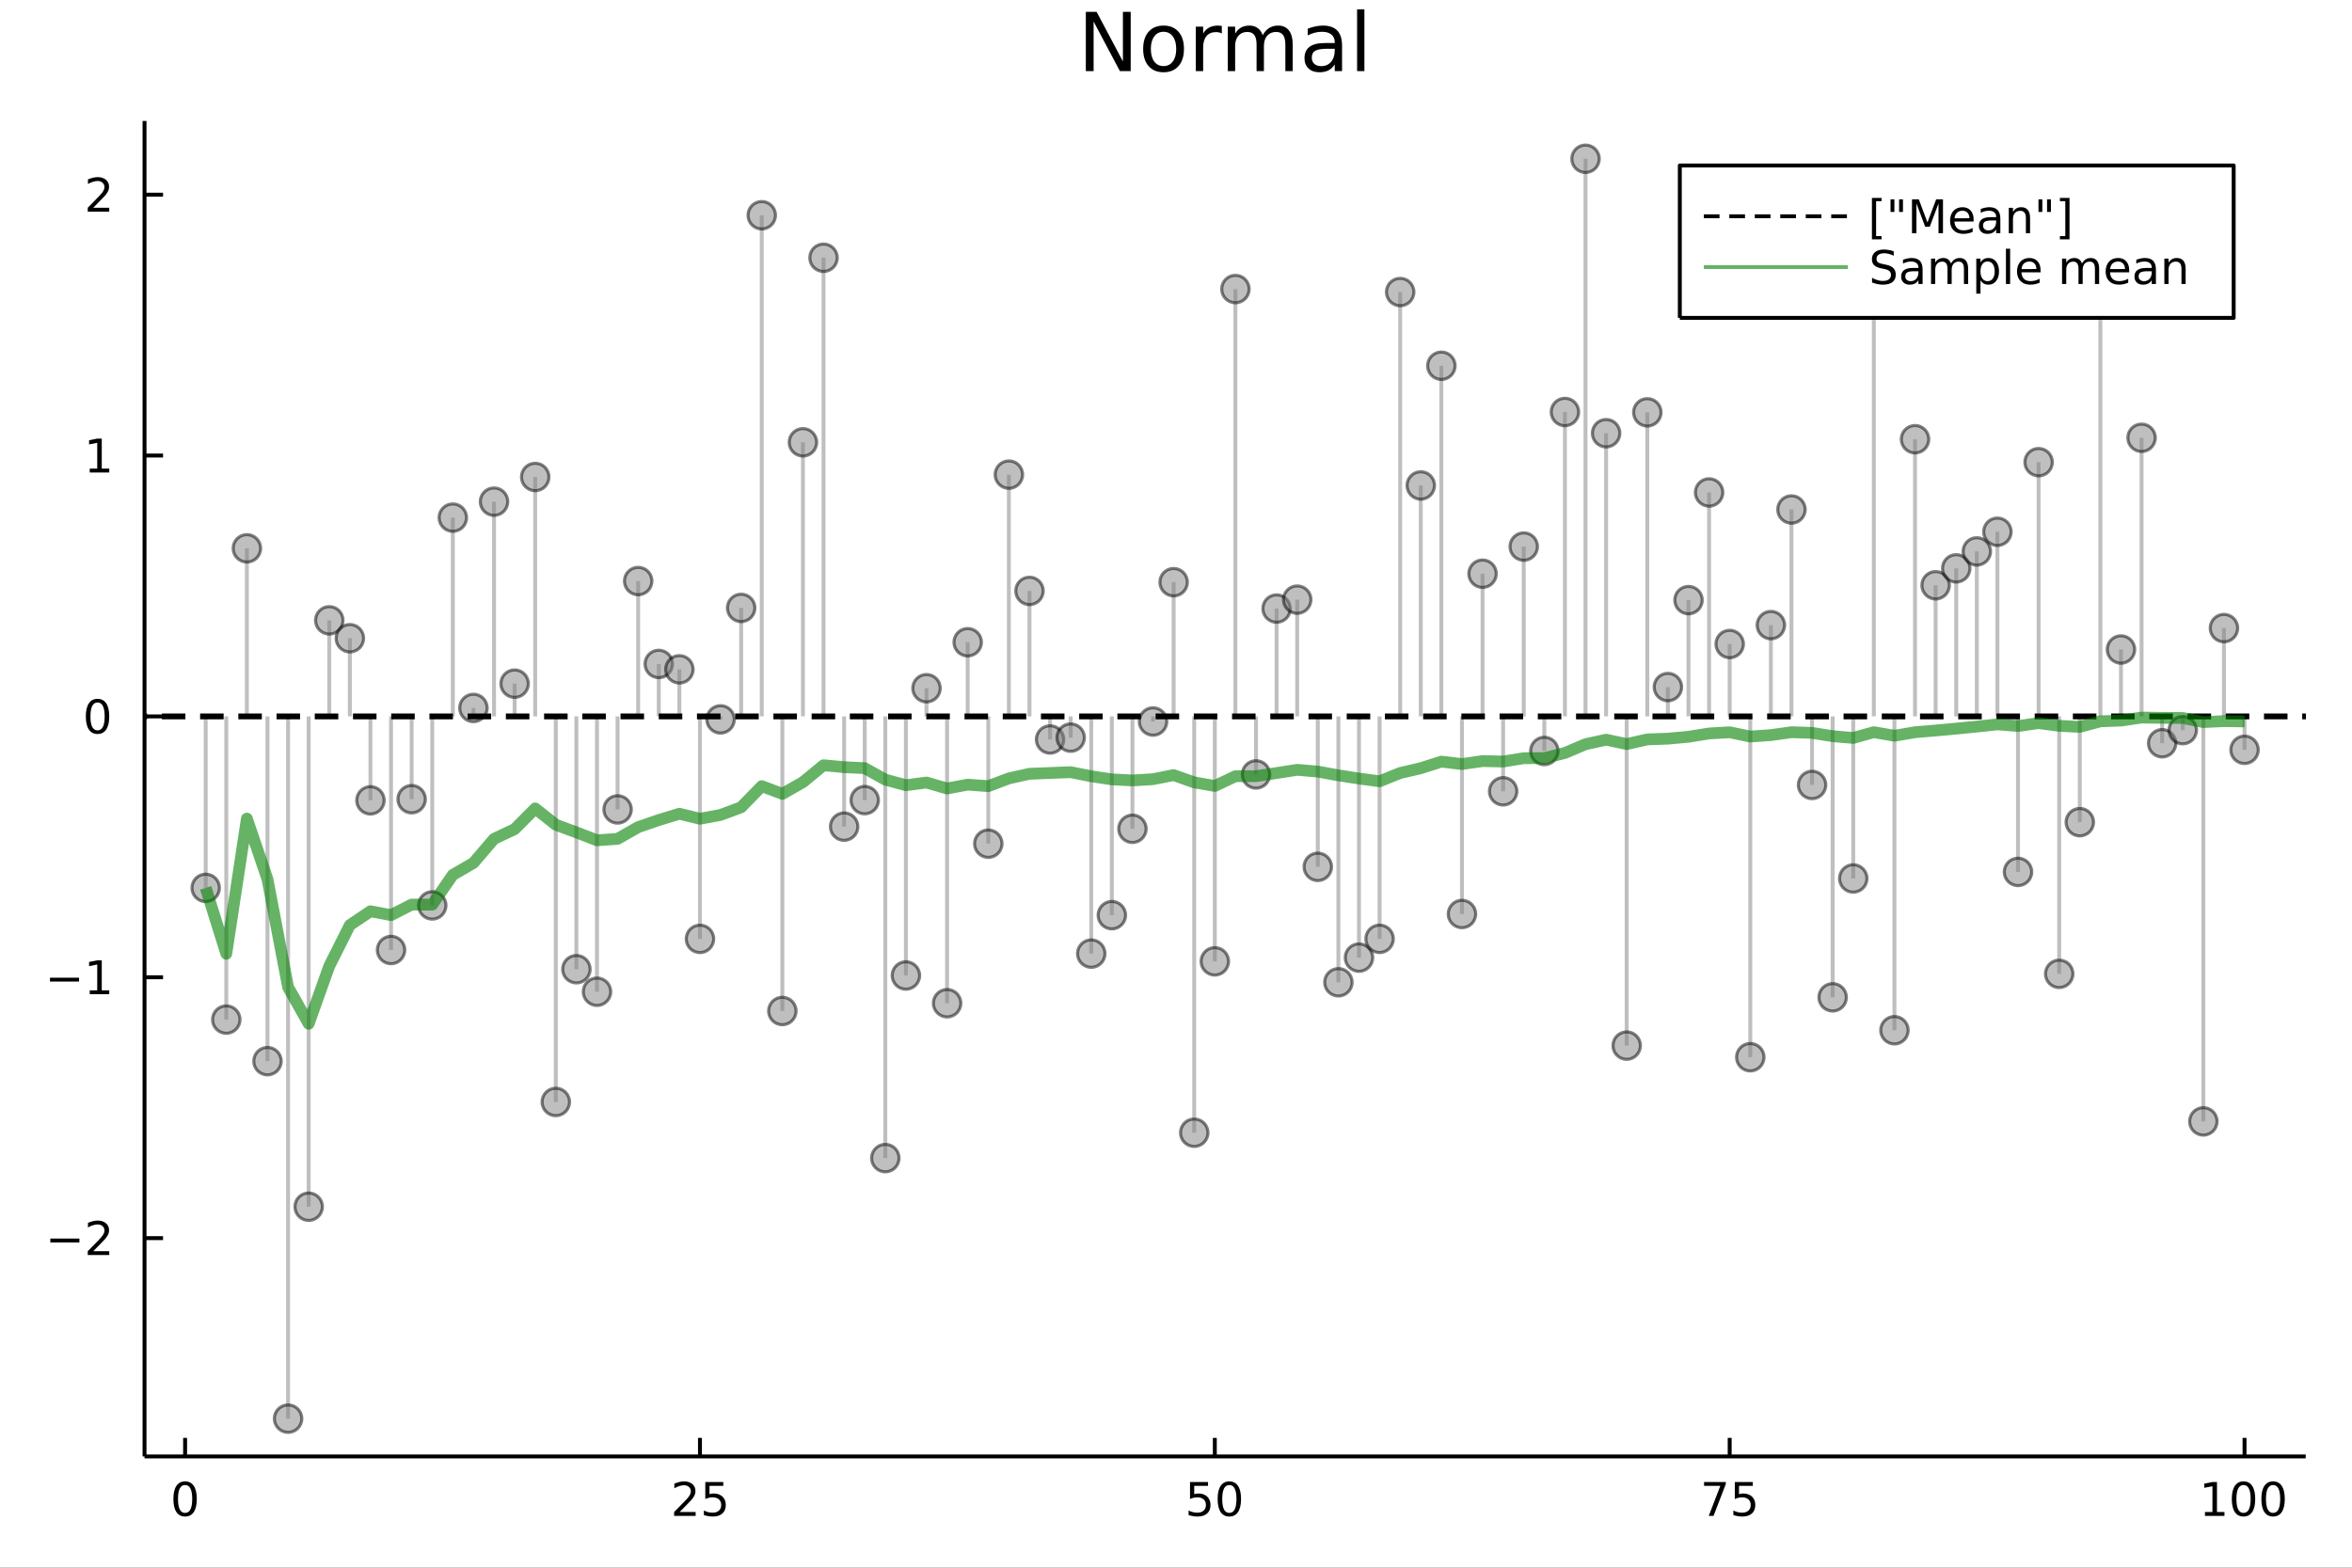 <?xml version="1.0" encoding="utf-8"?>
<svg xmlns="http://www.w3.org/2000/svg" xmlns:xlink="http://www.w3.org/1999/xlink" width="600" height="400" viewBox="0 0 2400 1600">
<rect x="0" y="0" width="2400" height="1600" fill="#333333" stroke="none"/>
<defs>
  <clipPath id="clip270">
    <rect x="0" y="0" width="2400" height="1600"/>
  </clipPath>
</defs>
<path clip-path="url(#clip270)" d="
M0 1600 L2400 1600 L2400 0 L0 0  Z
  " fill="#ffffff" fill-rule="evenodd" fill-opacity="1"/>
<defs>
  <clipPath id="clip271">
    <rect x="480" y="0" width="1681" height="1600"/>
  </clipPath>
</defs>
<path clip-path="url(#clip270)" d="
M147.478 1486.45 L2352.76 1486.45 L2352.76 123.472 L147.478 123.472  Z
  " fill="#ffffff" fill-rule="evenodd" fill-opacity="1"/>
<defs>
  <clipPath id="clip272">
    <rect x="147" y="123" width="2206" height="1364"/>
  </clipPath>
</defs>
<polyline clip-path="url(#clip270)" style="stroke:#000000; stroke-linecap:butt; stroke-linejoin:round; stroke-width:4; stroke-opacity:1; fill:none" points="
  147.478,1486.45 2352.76,1486.45 
  "/>
<polyline clip-path="url(#clip270)" style="stroke:#000000; stroke-linecap:butt; stroke-linejoin:round; stroke-width:4; stroke-opacity:1; fill:none" points="
  188.877,1486.45 188.877,1467.55 
  "/>
<polyline clip-path="url(#clip270)" style="stroke:#000000; stroke-linecap:butt; stroke-linejoin:round; stroke-width:4; stroke-opacity:1; fill:none" points="
  714.243,1486.45 714.243,1467.55 
  "/>
<polyline clip-path="url(#clip270)" style="stroke:#000000; stroke-linecap:butt; stroke-linejoin:round; stroke-width:4; stroke-opacity:1; fill:none" points="
  1239.61,1486.45 1239.61,1467.55 
  "/>
<polyline clip-path="url(#clip270)" style="stroke:#000000; stroke-linecap:butt; stroke-linejoin:round; stroke-width:4; stroke-opacity:1; fill:none" points="
  1764.98,1486.45 1764.98,1467.55 
  "/>
<polyline clip-path="url(#clip270)" style="stroke:#000000; stroke-linecap:butt; stroke-linejoin:round; stroke-width:4; stroke-opacity:1; fill:none" points="
  2290.34,1486.45 2290.34,1467.55 
  "/>
<path clip-path="url(#clip270)" d="M188.877 1515.64 Q185.266 1515.64 183.437 1519.2 Q181.631 1522.75 181.631 1529.87 Q181.631 1536.98 183.437 1540.55 Q185.266 1544.09 188.877 1544.09 Q192.511 1544.09 194.317 1540.55 Q196.145 1536.98 196.145 1529.87 Q196.145 1522.75 194.317 1519.2 Q192.511 1515.64 188.877 1515.64 M188.877 1511.93 Q194.687 1511.93 197.742 1516.54 Q200.821 1521.12 200.821 1529.87 Q200.821 1538.6 197.742 1543.21 Q194.687 1547.79 188.877 1547.79 Q183.067 1547.79 179.988 1543.21 Q176.932 1538.6 176.932 1529.87 Q176.932 1521.12 179.988 1516.54 Q183.067 1511.93 188.877 1511.93 Z" fill="#000000" fill-rule="evenodd" fill-opacity="1" /><path clip-path="url(#clip270)" d="M693.514 1543.18 L709.833 1543.18 L709.833 1547.12 L687.889 1547.12 L687.889 1543.18 Q690.551 1540.43 695.134 1535.8 Q699.741 1531.15 700.921 1529.81 Q703.167 1527.28 704.046 1525.55 Q704.949 1523.79 704.949 1522.1 Q704.949 1519.34 703.005 1517.61 Q701.084 1515.87 697.982 1515.87 Q695.783 1515.87 693.329 1516.63 Q690.898 1517.4 688.121 1518.95 L688.121 1514.23 Q690.945 1513.09 693.398 1512.51 Q695.852 1511.93 697.889 1511.93 Q703.259 1511.93 706.454 1514.62 Q709.648 1517.31 709.648 1521.8 Q709.648 1523.93 708.838 1525.85 Q708.051 1527.74 705.945 1530.34 Q705.366 1531.01 702.264 1534.23 Q699.162 1537.42 693.514 1543.18 Z" fill="#000000" fill-rule="evenodd" fill-opacity="1" /><path clip-path="url(#clip270)" d="M719.695 1512.56 L738.051 1512.56 L738.051 1516.5 L723.977 1516.5 L723.977 1524.97 Q724.995 1524.62 726.014 1524.46 Q727.032 1524.27 728.051 1524.27 Q733.838 1524.27 737.218 1527.44 Q740.597 1530.62 740.597 1536.03 Q740.597 1541.61 737.125 1544.71 Q733.653 1547.79 727.333 1547.79 Q725.157 1547.79 722.889 1547.42 Q720.644 1547.05 718.236 1546.31 L718.236 1541.61 Q720.32 1542.74 722.542 1543.3 Q724.764 1543.86 727.241 1543.86 Q731.245 1543.86 733.583 1541.75 Q735.921 1539.64 735.921 1536.03 Q735.921 1532.42 733.583 1530.31 Q731.245 1528.21 727.241 1528.21 Q725.366 1528.21 723.491 1528.62 Q721.639 1529.04 719.695 1529.92 L719.695 1512.56 Z" fill="#000000" fill-rule="evenodd" fill-opacity="1" /><path clip-path="url(#clip270)" d="M1214.31 1512.56 L1232.67 1512.56 L1232.67 1516.5 L1218.59 1516.5 L1218.59 1524.97 Q1219.61 1524.62 1220.63 1524.46 Q1221.65 1524.27 1222.67 1524.27 Q1228.45 1524.27 1231.83 1527.44 Q1235.21 1530.62 1235.21 1536.03 Q1235.21 1541.61 1231.74 1544.71 Q1228.27 1547.79 1221.95 1547.79 Q1219.77 1547.79 1217.5 1547.42 Q1215.26 1547.05 1212.85 1546.31 L1212.85 1541.61 Q1214.93 1542.74 1217.16 1543.3 Q1219.38 1543.86 1221.86 1543.86 Q1225.86 1543.86 1228.2 1541.75 Q1230.54 1539.64 1230.54 1536.03 Q1230.54 1532.42 1228.2 1530.31 Q1225.86 1528.21 1221.86 1528.21 Q1219.98 1528.21 1218.11 1528.62 Q1216.25 1529.04 1214.31 1529.92 L1214.31 1512.56 Z" fill="#000000" fill-rule="evenodd" fill-opacity="1" /><path clip-path="url(#clip270)" d="M1254.42 1515.64 Q1250.81 1515.64 1248.98 1519.2 Q1247.18 1522.75 1247.18 1529.87 Q1247.18 1536.98 1248.98 1540.55 Q1250.81 1544.09 1254.42 1544.09 Q1258.06 1544.09 1259.86 1540.55 Q1261.69 1536.98 1261.69 1529.87 Q1261.69 1522.75 1259.86 1519.2 Q1258.06 1515.64 1254.42 1515.64 M1254.42 1511.93 Q1260.23 1511.93 1263.29 1516.54 Q1266.37 1521.12 1266.37 1529.87 Q1266.37 1538.6 1263.29 1543.21 Q1260.23 1547.79 1254.42 1547.79 Q1248.61 1547.79 1245.54 1543.21 Q1242.48 1538.6 1242.48 1529.87 Q1242.48 1521.12 1245.54 1516.54 Q1248.61 1511.93 1254.42 1511.93 Z" fill="#000000" fill-rule="evenodd" fill-opacity="1" /><path clip-path="url(#clip270)" d="M1738.83 1512.56 L1761.05 1512.56 L1761.05 1514.55 L1748.51 1547.12 L1743.62 1547.12 L1755.43 1516.5 L1738.83 1516.5 L1738.83 1512.56 Z" fill="#000000" fill-rule="evenodd" fill-opacity="1" /><path clip-path="url(#clip270)" d="M1770.22 1512.56 L1788.58 1512.56 L1788.58 1516.5 L1774.5 1516.5 L1774.5 1524.97 Q1775.52 1524.62 1776.54 1524.46 Q1777.56 1524.27 1778.58 1524.27 Q1784.36 1524.27 1787.74 1527.44 Q1791.12 1530.62 1791.12 1536.03 Q1791.12 1541.61 1787.65 1544.71 Q1784.18 1547.79 1777.86 1547.79 Q1775.68 1547.79 1773.41 1547.42 Q1771.17 1547.05 1768.76 1546.31 L1768.76 1541.61 Q1770.84 1542.74 1773.07 1543.3 Q1775.29 1543.86 1777.77 1543.86 Q1781.77 1543.86 1784.11 1541.75 Q1786.45 1539.64 1786.45 1536.03 Q1786.45 1532.42 1784.11 1530.31 Q1781.77 1528.21 1777.77 1528.21 Q1775.89 1528.21 1774.02 1528.62 Q1772.16 1529.04 1770.22 1529.92 L1770.22 1512.56 Z" fill="#000000" fill-rule="evenodd" fill-opacity="1" /><path clip-path="url(#clip270)" d="M2249.95 1543.18 L2257.59 1543.18 L2257.59 1516.82 L2249.28 1518.49 L2249.28 1514.23 L2257.54 1512.56 L2262.22 1512.56 L2262.22 1543.18 L2269.86 1543.18 L2269.86 1547.12 L2249.95 1547.12 L2249.95 1543.18 Z" fill="#000000" fill-rule="evenodd" fill-opacity="1" /><path clip-path="url(#clip270)" d="M2289.3 1515.64 Q2285.69 1515.64 2283.86 1519.2 Q2282.06 1522.75 2282.06 1529.87 Q2282.06 1536.98 2283.86 1540.55 Q2285.69 1544.09 2289.3 1544.09 Q2292.93 1544.09 2294.74 1540.55 Q2296.57 1536.98 2296.57 1529.87 Q2296.57 1522.75 2294.74 1519.2 Q2292.93 1515.64 2289.3 1515.64 M2289.3 1511.93 Q2295.11 1511.93 2298.17 1516.54 Q2301.25 1521.12 2301.25 1529.87 Q2301.25 1538.6 2298.17 1543.21 Q2295.11 1547.79 2289.3 1547.79 Q2283.49 1547.79 2280.41 1543.21 Q2277.36 1538.6 2277.36 1529.87 Q2277.36 1521.12 2280.41 1516.54 Q2283.49 1511.93 2289.3 1511.93 Z" fill="#000000" fill-rule="evenodd" fill-opacity="1" /><path clip-path="url(#clip270)" d="M2319.46 1515.64 Q2315.85 1515.64 2314.02 1519.2 Q2312.22 1522.75 2312.22 1529.87 Q2312.22 1536.98 2314.02 1540.55 Q2315.85 1544.09 2319.46 1544.09 Q2323.1 1544.09 2324.9 1540.55 Q2326.73 1536.98 2326.73 1529.87 Q2326.73 1522.75 2324.9 1519.2 Q2323.1 1515.64 2319.46 1515.64 M2319.46 1511.93 Q2325.27 1511.93 2328.33 1516.54 Q2331.41 1521.12 2331.41 1529.87 Q2331.41 1538.6 2328.33 1543.21 Q2325.27 1547.79 2319.46 1547.79 Q2313.65 1547.79 2310.57 1543.21 Q2307.52 1538.6 2307.52 1529.87 Q2307.52 1521.12 2310.57 1516.54 Q2313.65 1511.93 2319.46 1511.93 Z" fill="#000000" fill-rule="evenodd" fill-opacity="1" /><polyline clip-path="url(#clip270)" style="stroke:#000000; stroke-linecap:butt; stroke-linejoin:round; stroke-width:4; stroke-opacity:1; fill:none" points="
  147.478,1486.45 147.478,123.472 
  "/>
<polyline clip-path="url(#clip270)" style="stroke:#000000; stroke-linecap:butt; stroke-linejoin:round; stroke-width:4; stroke-opacity:1; fill:none" points="
  147.478,1263.64 166.376,1263.64 
  "/>
<polyline clip-path="url(#clip270)" style="stroke:#000000; stroke-linecap:butt; stroke-linejoin:round; stroke-width:4; stroke-opacity:1; fill:none" points="
  147.478,997.404 166.376,997.404 
  "/>
<polyline clip-path="url(#clip270)" style="stroke:#000000; stroke-linecap:butt; stroke-linejoin:round; stroke-width:4; stroke-opacity:1; fill:none" points="
  147.478,731.166 166.376,731.166 
  "/>
<polyline clip-path="url(#clip270)" style="stroke:#000000; stroke-linecap:butt; stroke-linejoin:round; stroke-width:4; stroke-opacity:1; fill:none" points="
  147.478,464.928 166.376,464.928 
  "/>
<polyline clip-path="url(#clip270)" style="stroke:#000000; stroke-linecap:butt; stroke-linejoin:round; stroke-width:4; stroke-opacity:1; fill:none" points="
  147.478,198.69 166.376,198.69 
  "/>
<path clip-path="url(#clip270)" d="M51.362 1264.09 L81.038 1264.09 L81.038 1268.03 L51.362 1268.03 L51.362 1264.09 Z" fill="#000000" fill-rule="evenodd" fill-opacity="1" /><path clip-path="url(#clip270)" d="M95.159 1276.99 L111.478 1276.99 L111.478 1280.92 L89.534 1280.92 L89.534 1276.99 Q92.196 1274.23 96.779 1269.6 Q101.385 1264.95 102.566 1263.61 Q104.811 1261.08 105.691 1259.35 Q106.594 1257.59 106.594 1255.9 Q106.594 1253.14 104.649 1251.41 Q102.728 1249.67 99.626 1249.67 Q97.427 1249.67 94.973 1250.44 Q92.543 1251.2 89.765 1252.75 L89.765 1248.03 Q92.589 1246.89 95.043 1246.32 Q97.496 1245.74 99.534 1245.74 Q104.904 1245.74 108.098 1248.42 Q111.293 1251.11 111.293 1255.6 Q111.293 1257.73 110.483 1259.65 Q109.696 1261.55 107.589 1264.14 Q107.01 1264.81 103.909 1268.03 Q100.807 1271.22 95.159 1276.99 Z" fill="#000000" fill-rule="evenodd" fill-opacity="1" /><path clip-path="url(#clip270)" d="M50.992 997.855 L80.668 997.855 L80.668 1001.79 L50.992 1001.79 L50.992 997.855 Z" fill="#000000" fill-rule="evenodd" fill-opacity="1" /><path clip-path="url(#clip270)" d="M91.571 1010.75 L99.21 1010.75 L99.21 984.383 L90.899 986.05 L90.899 981.79 L99.163 980.124 L103.839 980.124 L103.839 1010.75 L111.478 1010.75 L111.478 1014.68 L91.571 1014.68 L91.571 1010.75 Z" fill="#000000" fill-rule="evenodd" fill-opacity="1" /><path clip-path="url(#clip270)" d="M99.534 716.964 Q95.922 716.964 94.094 720.529 Q92.288 724.071 92.288 731.2 Q92.288 738.307 94.094 741.872 Q95.922 745.413 99.534 745.413 Q103.168 745.413 104.973 741.872 Q106.802 738.307 106.802 731.2 Q106.802 724.071 104.973 720.529 Q103.168 716.964 99.534 716.964 M99.534 713.261 Q105.344 713.261 108.399 717.867 Q111.478 722.45 111.478 731.2 Q111.478 739.927 108.399 744.534 Q105.344 749.117 99.534 749.117 Q93.723 749.117 90.645 744.534 Q87.589 739.927 87.589 731.2 Q87.589 722.45 90.645 717.867 Q93.723 713.261 99.534 713.261 Z" fill="#000000" fill-rule="evenodd" fill-opacity="1" /><path clip-path="url(#clip270)" d="M91.571 478.273 L99.21 478.273 L99.21 451.907 L90.899 453.574 L90.899 449.314 L99.163 447.648 L103.839 447.648 L103.839 478.273 L111.478 478.273 L111.478 482.208 L91.571 482.208 L91.571 478.273 Z" fill="#000000" fill-rule="evenodd" fill-opacity="1" /><path clip-path="url(#clip270)" d="M95.159 212.035 L111.478 212.035 L111.478 215.97 L89.534 215.97 L89.534 212.035 Q92.196 209.28 96.779 204.65 Q101.385 199.998 102.566 198.655 Q104.811 196.132 105.691 194.396 Q106.594 192.637 106.594 190.947 Q106.594 188.192 104.649 186.456 Q102.728 184.72 99.626 184.72 Q97.427 184.72 94.973 185.484 Q92.543 186.248 89.765 187.799 L89.765 183.076 Q92.589 181.942 95.043 181.363 Q97.496 180.785 99.534 180.785 Q104.904 180.785 108.098 183.47 Q111.293 186.155 111.293 190.646 Q111.293 192.775 110.483 194.697 Q109.696 196.595 107.589 199.187 Q107.01 199.859 103.909 203.076 Q100.807 206.271 95.159 212.035 Z" fill="#000000" fill-rule="evenodd" fill-opacity="1" /><path clip-path="url(#clip270)" d="M1107.99 12.096 L1119.01 12.096 L1145.83 62.692 L1145.83 12.096 L1153.77 12.096 L1153.77 72.576 L1142.75 72.576 L1115.93 21.98 L1115.93 72.576 L1107.99 72.576 L1107.99 12.096 Z" fill="#000000" fill-rule="evenodd" fill-opacity="1" /><path clip-path="url(#clip270)" d="M1187.31 32.431 Q1181.31 32.431 1177.83 37.131 Q1174.34 41.789 1174.34 49.931 Q1174.34 58.074 1177.79 62.773 Q1181.27 67.431 1187.31 67.431 Q1193.26 67.431 1196.75 62.732 Q1200.23 58.033 1200.23 49.931 Q1200.23 41.87 1196.75 37.171 Q1193.26 32.431 1187.31 32.431 M1187.31 26.112 Q1197.03 26.112 1202.58 32.431 Q1208.13 38.751 1208.13 49.931 Q1208.13 61.071 1202.58 67.431 Q1197.03 73.751 1187.31 73.751 Q1177.54 73.751 1172 67.431 Q1166.49 61.071 1166.49 49.931 Q1166.49 38.751 1172 32.431 Q1177.54 26.112 1187.31 26.112 Z" fill="#000000" fill-rule="evenodd" fill-opacity="1" /><path clip-path="url(#clip270)" d="M1246.77 34.173 Q1245.52 33.444 1244.02 33.12 Q1242.56 32.756 1240.78 32.756 Q1234.46 32.756 1231.06 36.888 Q1227.7 40.979 1227.7 48.676 L1227.7 72.576 L1220.2 72.576 L1220.2 27.206 L1227.7 27.206 L1227.7 34.254 Q1230.04 30.122 1233.81 28.138 Q1237.58 26.112 1242.97 26.112 Q1243.74 26.112 1244.67 26.234 Q1245.6 26.315 1246.73 26.517 L1246.77 34.173 Z" fill="#000000" fill-rule="evenodd" fill-opacity="1" /><path clip-path="url(#clip270)" d="M1288.46 35.915 Q1291.25 30.892 1295.14 28.502 Q1299.03 26.112 1304.3 26.112 Q1311.39 26.112 1315.24 31.095 Q1319.08 36.037 1319.08 45.192 L1319.08 72.576 L1311.59 72.576 L1311.59 45.435 Q1311.59 38.913 1309.28 35.753 Q1306.97 32.594 1302.23 32.594 Q1296.44 32.594 1293.08 36.442 Q1289.71 40.29 1289.71 46.934 L1289.71 72.576 L1282.22 72.576 L1282.22 45.435 Q1282.22 38.873 1279.91 35.753 Q1277.6 32.594 1272.78 32.594 Q1267.07 32.594 1263.71 36.482 Q1260.35 40.331 1260.35 46.934 L1260.35 72.576 L1252.85 72.576 L1252.85 27.206 L1260.35 27.206 L1260.35 34.254 Q1262.9 30.082 1266.46 28.097 Q1270.03 26.112 1274.93 26.112 Q1279.87 26.112 1283.31 28.624 Q1286.8 31.135 1288.46 35.915 Z" fill="#000000" fill-rule="evenodd" fill-opacity="1" /><path clip-path="url(#clip270)" d="M1354.57 49.769 Q1345.54 49.769 1342.05 51.835 Q1338.57 53.901 1338.57 58.884 Q1338.57 62.854 1341.16 65.203 Q1343.79 67.512 1348.29 67.512 Q1354.49 67.512 1358.22 63.137 Q1361.98 58.722 1361.98 51.43 L1361.98 49.769 L1354.57 49.769 M1369.44 46.691 L1369.44 72.576 L1361.98 72.576 L1361.98 65.689 Q1359.43 69.821 1355.62 71.806 Q1351.81 73.751 1346.31 73.751 Q1339.34 73.751 1335.21 69.862 Q1331.11 65.933 1331.11 59.37 Q1331.11 51.714 1336.22 47.825 Q1341.36 43.936 1351.53 43.936 L1361.98 43.936 L1361.98 43.207 Q1361.98 38.062 1358.58 35.267 Q1355.22 32.431 1349.1 32.431 Q1345.21 32.431 1341.53 33.363 Q1337.84 34.295 1334.44 36.158 L1334.44 29.272 Q1338.53 27.692 1342.38 26.922 Q1346.22 26.112 1349.87 26.112 Q1359.71 26.112 1364.58 31.216 Q1369.44 36.32 1369.44 46.691 Z" fill="#000000" fill-rule="evenodd" fill-opacity="1" /><path clip-path="url(#clip270)" d="M1384.79 9.544 L1392.24 9.544 L1392.24 72.576 L1384.79 72.576 L1384.79 9.544 Z" fill="#000000" fill-rule="evenodd" fill-opacity="1" /><polyline clip-path="url(#clip272)" style="stroke:#808080; stroke-linecap:butt; stroke-linejoin:round; stroke-width:4; stroke-opacity:0.5; fill:none" points="
  209.891,731.166 209.891,906.184 
  "/>
<polyline clip-path="url(#clip272)" style="stroke:#808080; stroke-linecap:butt; stroke-linejoin:round; stroke-width:4; stroke-opacity:0.5; fill:none" points="
  230.906,731.166 230.906,1040.6 
  "/>
<polyline clip-path="url(#clip272)" style="stroke:#808080; stroke-linecap:butt; stroke-linejoin:round; stroke-width:4; stroke-opacity:0.5; fill:none" points="
  251.921,731.166 251.921,559.633 
  "/>
<polyline clip-path="url(#clip272)" style="stroke:#808080; stroke-linecap:butt; stroke-linejoin:round; stroke-width:4; stroke-opacity:0.5; fill:none" points="
  272.935,731.166 272.935,1083.02 
  "/>
<polyline clip-path="url(#clip272)" style="stroke:#808080; stroke-linecap:butt; stroke-linejoin:round; stroke-width:4; stroke-opacity:0.5; fill:none" points="
  293.95,731.166 293.95,1447.87 
  "/>
<polyline clip-path="url(#clip272)" style="stroke:#808080; stroke-linecap:butt; stroke-linejoin:round; stroke-width:4; stroke-opacity:0.5; fill:none" points="
  314.965,731.166 314.965,1231.59 
  "/>
<polyline clip-path="url(#clip272)" style="stroke:#808080; stroke-linecap:butt; stroke-linejoin:round; stroke-width:4; stroke-opacity:0.5; fill:none" points="
  335.979,731.166 335.979,633.128 
  "/>
<polyline clip-path="url(#clip272)" style="stroke:#808080; stroke-linecap:butt; stroke-linejoin:round; stroke-width:4; stroke-opacity:0.5; fill:none" points="
  356.994,731.166 356.994,651.385 
  "/>
<polyline clip-path="url(#clip272)" style="stroke:#808080; stroke-linecap:butt; stroke-linejoin:round; stroke-width:4; stroke-opacity:0.5; fill:none" points="
  378.009,731.166 378.009,816.832 
  "/>
<polyline clip-path="url(#clip272)" style="stroke:#808080; stroke-linecap:butt; stroke-linejoin:round; stroke-width:4; stroke-opacity:0.5; fill:none" points="
  399.023,731.166 399.023,969.57 
  "/>
<polyline clip-path="url(#clip272)" style="stroke:#808080; stroke-linecap:butt; stroke-linejoin:round; stroke-width:4; stroke-opacity:0.5; fill:none" points="
  420.038,731.166 420.038,815.653 
  "/>
<polyline clip-path="url(#clip272)" style="stroke:#808080; stroke-linecap:butt; stroke-linejoin:round; stroke-width:4; stroke-opacity:0.5; fill:none" points="
  441.053,731.166 441.053,924.069 
  "/>
<polyline clip-path="url(#clip272)" style="stroke:#808080; stroke-linecap:butt; stroke-linejoin:round; stroke-width:4; stroke-opacity:0.5; fill:none" points="
  462.067,731.166 462.067,528.288 
  "/>
<polyline clip-path="url(#clip272)" style="stroke:#808080; stroke-linecap:butt; stroke-linejoin:round; stroke-width:4; stroke-opacity:0.5; fill:none" points="
  483.082,731.166 483.082,722.533 
  "/>
<polyline clip-path="url(#clip272)" style="stroke:#808080; stroke-linecap:butt; stroke-linejoin:round; stroke-width:4; stroke-opacity:0.5; fill:none" points="
  504.097,731.166 504.097,511.985 
  "/>
<polyline clip-path="url(#clip272)" style="stroke:#808080; stroke-linecap:butt; stroke-linejoin:round; stroke-width:4; stroke-opacity:0.5; fill:none" points="
  525.111,731.166 525.111,697.738 
  "/>
<polyline clip-path="url(#clip272)" style="stroke:#808080; stroke-linecap:butt; stroke-linejoin:round; stroke-width:4; stroke-opacity:0.5; fill:none" points="
  546.126,731.166 546.126,486.814 
  "/>
<polyline clip-path="url(#clip272)" style="stroke:#808080; stroke-linecap:butt; stroke-linejoin:round; stroke-width:4; stroke-opacity:0.5; fill:none" points="
  567.141,731.166 567.141,1124.66 
  "/>
<polyline clip-path="url(#clip272)" style="stroke:#808080; stroke-linecap:butt; stroke-linejoin:round; stroke-width:4; stroke-opacity:0.5; fill:none" points="
  588.155,731.166 588.155,989.179 
  "/>
<polyline clip-path="url(#clip272)" style="stroke:#808080; stroke-linecap:butt; stroke-linejoin:round; stroke-width:4; stroke-opacity:0.5; fill:none" points="
  609.17,731.166 609.17,1012.17 
  "/>
<polyline clip-path="url(#clip272)" style="stroke:#808080; stroke-linecap:butt; stroke-linejoin:round; stroke-width:4; stroke-opacity:0.5; fill:none" points="
  630.185,731.166 630.185,826.099 
  "/>
<polyline clip-path="url(#clip272)" style="stroke:#808080; stroke-linecap:butt; stroke-linejoin:round; stroke-width:4; stroke-opacity:0.5; fill:none" points="
  651.199,731.166 651.199,593.033 
  "/>
<polyline clip-path="url(#clip272)" style="stroke:#808080; stroke-linecap:butt; stroke-linejoin:round; stroke-width:4; stroke-opacity:0.5; fill:none" points="
  672.214,731.166 672.214,677.629 
  "/>
<polyline clip-path="url(#clip272)" style="stroke:#808080; stroke-linecap:butt; stroke-linejoin:round; stroke-width:4; stroke-opacity:0.5; fill:none" points="
  693.229,731.166 693.229,683.137 
  "/>
<polyline clip-path="url(#clip272)" style="stroke:#808080; stroke-linecap:butt; stroke-linejoin:round; stroke-width:4; stroke-opacity:0.5; fill:none" points="
  714.243,731.166 714.243,958.226 
  "/>
<polyline clip-path="url(#clip272)" style="stroke:#808080; stroke-linecap:butt; stroke-linejoin:round; stroke-width:4; stroke-opacity:0.5; fill:none" points="
  735.258,731.166 735.258,734.203 
  "/>
<polyline clip-path="url(#clip272)" style="stroke:#808080; stroke-linecap:butt; stroke-linejoin:round; stroke-width:4; stroke-opacity:0.5; fill:none" points="
  756.272,731.166 756.272,620.439 
  "/>
<polyline clip-path="url(#clip272)" style="stroke:#808080; stroke-linecap:butt; stroke-linejoin:round; stroke-width:4; stroke-opacity:0.5; fill:none" points="
  777.287,731.166 777.287,219.671 
  "/>
<polyline clip-path="url(#clip272)" style="stroke:#808080; stroke-linecap:butt; stroke-linejoin:round; stroke-width:4; stroke-opacity:0.5; fill:none" points="
  798.302,731.166 798.302,1031.83 
  "/>
<polyline clip-path="url(#clip272)" style="stroke:#808080; stroke-linecap:butt; stroke-linejoin:round; stroke-width:4; stroke-opacity:0.5; fill:none" points="
  819.316,731.166 819.316,451.42 
  "/>
<polyline clip-path="url(#clip272)" style="stroke:#808080; stroke-linecap:butt; stroke-linejoin:round; stroke-width:4; stroke-opacity:0.5; fill:none" points="
  840.331,731.166 840.331,263.071 
  "/>
<polyline clip-path="url(#clip272)" style="stroke:#808080; stroke-linecap:butt; stroke-linejoin:round; stroke-width:4; stroke-opacity:0.5; fill:none" points="
  861.346,731.166 861.346,843.667 
  "/>
<polyline clip-path="url(#clip272)" style="stroke:#808080; stroke-linecap:butt; stroke-linejoin:round; stroke-width:4; stroke-opacity:0.5; fill:none" points="
  882.36,731.166 882.36,816.6 
  "/>
<polyline clip-path="url(#clip272)" style="stroke:#808080; stroke-linecap:butt; stroke-linejoin:round; stroke-width:4; stroke-opacity:0.5; fill:none" points="
  903.375,731.166 903.375,1181.97 
  "/>
<polyline clip-path="url(#clip272)" style="stroke:#808080; stroke-linecap:butt; stroke-linejoin:round; stroke-width:4; stroke-opacity:0.5; fill:none" points="
  924.39,731.166 924.39,995.588 
  "/>
<polyline clip-path="url(#clip272)" style="stroke:#808080; stroke-linecap:butt; stroke-linejoin:round; stroke-width:4; stroke-opacity:0.5; fill:none" points="
  945.404,731.166 945.404,702.411 
  "/>
<polyline clip-path="url(#clip272)" style="stroke:#808080; stroke-linecap:butt; stroke-linejoin:round; stroke-width:4; stroke-opacity:0.5; fill:none" points="
  966.419,731.166 966.419,1023.89 
  "/>
<polyline clip-path="url(#clip272)" style="stroke:#808080; stroke-linecap:butt; stroke-linejoin:round; stroke-width:4; stroke-opacity:0.5; fill:none" points="
  987.434,731.166 987.434,655.468 
  "/>
<polyline clip-path="url(#clip272)" style="stroke:#808080; stroke-linecap:butt; stroke-linejoin:round; stroke-width:4; stroke-opacity:0.5; fill:none" points="
  1008.45,731.166 1008.45,861.059 
  "/>
<polyline clip-path="url(#clip272)" style="stroke:#808080; stroke-linecap:butt; stroke-linejoin:round; stroke-width:4; stroke-opacity:0.5; fill:none" points="
  1029.46,731.166 1029.46,484.404 
  "/>
<polyline clip-path="url(#clip272)" style="stroke:#808080; stroke-linecap:butt; stroke-linejoin:round; stroke-width:4; stroke-opacity:0.5; fill:none" points="
  1050.48,731.166 1050.48,603.083 
  "/>
<polyline clip-path="url(#clip272)" style="stroke:#808080; stroke-linecap:butt; stroke-linejoin:round; stroke-width:4; stroke-opacity:0.5; fill:none" points="
  1071.49,731.166 1071.49,754.716 
  "/>
<polyline clip-path="url(#clip272)" style="stroke:#808080; stroke-linecap:butt; stroke-linejoin:round; stroke-width:4; stroke-opacity:0.5; fill:none" points="
  1092.51,731.166 1092.51,752.818 
  "/>
<polyline clip-path="url(#clip272)" style="stroke:#808080; stroke-linecap:butt; stroke-linejoin:round; stroke-width:4; stroke-opacity:0.5; fill:none" points="
  1113.52,731.166 1113.52,973.26 
  "/>
<polyline clip-path="url(#clip272)" style="stroke:#808080; stroke-linecap:butt; stroke-linejoin:round; stroke-width:4; stroke-opacity:0.5; fill:none" points="
  1134.54,731.166 1134.54,934.022 
  "/>
<polyline clip-path="url(#clip272)" style="stroke:#808080; stroke-linecap:butt; stroke-linejoin:round; stroke-width:4; stroke-opacity:0.5; fill:none" points="
  1155.55,731.166 1155.55,845.875 
  "/>
<polyline clip-path="url(#clip272)" style="stroke:#808080; stroke-linecap:butt; stroke-linejoin:round; stroke-width:4; stroke-opacity:0.5; fill:none" points="
  1176.57,731.166 1176.57,736.373 
  "/>
<polyline clip-path="url(#clip272)" style="stroke:#808080; stroke-linecap:butt; stroke-linejoin:round; stroke-width:4; stroke-opacity:0.5; fill:none" points="
  1197.58,731.166 1197.58,594.179 
  "/>
<polyline clip-path="url(#clip272)" style="stroke:#808080; stroke-linecap:butt; stroke-linejoin:round; stroke-width:4; stroke-opacity:0.5; fill:none" points="
  1218.59,731.166 1218.59,1156.07 
  "/>
<polyline clip-path="url(#clip272)" style="stroke:#808080; stroke-linecap:butt; stroke-linejoin:round; stroke-width:4; stroke-opacity:0.5; fill:none" points="
  1239.61,731.166 1239.61,981.144 
  "/>
<polyline clip-path="url(#clip272)" style="stroke:#808080; stroke-linecap:butt; stroke-linejoin:round; stroke-width:4; stroke-opacity:0.5; fill:none" points="
  1260.62,731.166 1260.62,295.014 
  "/>
<polyline clip-path="url(#clip272)" style="stroke:#808080; stroke-linecap:butt; stroke-linejoin:round; stroke-width:4; stroke-opacity:0.5; fill:none" points="
  1281.64,731.166 1281.64,790.389 
  "/>
<polyline clip-path="url(#clip272)" style="stroke:#808080; stroke-linecap:butt; stroke-linejoin:round; stroke-width:4; stroke-opacity:0.5; fill:none" points="
  1302.65,731.166 1302.65,621.112 
  "/>
<polyline clip-path="url(#clip272)" style="stroke:#808080; stroke-linecap:butt; stroke-linejoin:round; stroke-width:4; stroke-opacity:0.5; fill:none" points="
  1323.67,731.166 1323.67,611.989 
  "/>
<polyline clip-path="url(#clip272)" style="stroke:#808080; stroke-linecap:butt; stroke-linejoin:round; stroke-width:4; stroke-opacity:0.5; fill:none" points="
  1344.68,731.166 1344.68,884.695 
  "/>
<polyline clip-path="url(#clip272)" style="stroke:#808080; stroke-linecap:butt; stroke-linejoin:round; stroke-width:4; stroke-opacity:0.5; fill:none" points="
  1365.7,731.166 1365.7,1002.54 
  "/>
<polyline clip-path="url(#clip272)" style="stroke:#808080; stroke-linecap:butt; stroke-linejoin:round; stroke-width:4; stroke-opacity:0.5; fill:none" points="
  1386.71,731.166 1386.71,977.343 
  "/>
<polyline clip-path="url(#clip272)" style="stroke:#808080; stroke-linecap:butt; stroke-linejoin:round; stroke-width:4; stroke-opacity:0.5; fill:none" points="
  1407.73,731.166 1407.73,958.176 
  "/>
<polyline clip-path="url(#clip272)" style="stroke:#808080; stroke-linecap:butt; stroke-linejoin:round; stroke-width:4; stroke-opacity:0.5; fill:none" points="
  1428.74,731.166 1428.74,298.05 
  "/>
<polyline clip-path="url(#clip272)" style="stroke:#808080; stroke-linecap:butt; stroke-linejoin:round; stroke-width:4; stroke-opacity:0.5; fill:none" points="
  1449.76,731.166 1449.76,495.459 
  "/>
<polyline clip-path="url(#clip272)" style="stroke:#808080; stroke-linecap:butt; stroke-linejoin:round; stroke-width:4; stroke-opacity:0.5; fill:none" points="
  1470.77,731.166 1470.77,373.282 
  "/>
<polyline clip-path="url(#clip272)" style="stroke:#808080; stroke-linecap:butt; stroke-linejoin:round; stroke-width:4; stroke-opacity:0.5; fill:none" points="
  1491.79,731.166 1491.79,932.826 
  "/>
<polyline clip-path="url(#clip272)" style="stroke:#808080; stroke-linecap:butt; stroke-linejoin:round; stroke-width:4; stroke-opacity:0.5; fill:none" points="
  1512.8,731.166 1512.8,585.531 
  "/>
<polyline clip-path="url(#clip272)" style="stroke:#808080; stroke-linecap:butt; stroke-linejoin:round; stroke-width:4; stroke-opacity:0.5; fill:none" points="
  1533.81,731.166 1533.81,807.606 
  "/>
<polyline clip-path="url(#clip272)" style="stroke:#808080; stroke-linecap:butt; stroke-linejoin:round; stroke-width:4; stroke-opacity:0.5; fill:none" points="
  1554.83,731.166 1554.83,557.844 
  "/>
<polyline clip-path="url(#clip272)" style="stroke:#808080; stroke-linecap:butt; stroke-linejoin:round; stroke-width:4; stroke-opacity:0.5; fill:none" points="
  1575.84,731.166 1575.84,766.446 
  "/>
<polyline clip-path="url(#clip272)" style="stroke:#808080; stroke-linecap:butt; stroke-linejoin:round; stroke-width:4; stroke-opacity:0.5; fill:none" points="
  1596.86,731.166 1596.86,420.478 
  "/>
<polyline clip-path="url(#clip272)" style="stroke:#808080; stroke-linecap:butt; stroke-linejoin:round; stroke-width:4; stroke-opacity:0.5; fill:none" points="
  1617.87,731.166 1617.87,162.047 
  "/>
<polyline clip-path="url(#clip272)" style="stroke:#808080; stroke-linecap:butt; stroke-linejoin:round; stroke-width:4; stroke-opacity:0.5; fill:none" points="
  1638.89,731.166 1638.89,442.14 
  "/>
<polyline clip-path="url(#clip272)" style="stroke:#808080; stroke-linecap:butt; stroke-linejoin:round; stroke-width:4; stroke-opacity:0.5; fill:none" points="
  1659.9,731.166 1659.9,1067.16 
  "/>
<polyline clip-path="url(#clip272)" style="stroke:#808080; stroke-linecap:butt; stroke-linejoin:round; stroke-width:4; stroke-opacity:0.5; fill:none" points="
  1680.92,731.166 1680.92,420.842 
  "/>
<polyline clip-path="url(#clip272)" style="stroke:#808080; stroke-linecap:butt; stroke-linejoin:round; stroke-width:4; stroke-opacity:0.5; fill:none" points="
  1701.93,731.166 1701.93,701.216 
  "/>
<polyline clip-path="url(#clip272)" style="stroke:#808080; stroke-linecap:butt; stroke-linejoin:round; stroke-width:4; stroke-opacity:0.5; fill:none" points="
  1722.95,731.166 1722.95,612.481 
  "/>
<polyline clip-path="url(#clip272)" style="stroke:#808080; stroke-linecap:butt; stroke-linejoin:round; stroke-width:4; stroke-opacity:0.5; fill:none" points="
  1743.96,731.166 1743.96,502.599 
  "/>
<polyline clip-path="url(#clip272)" style="stroke:#808080; stroke-linecap:butt; stroke-linejoin:round; stroke-width:4; stroke-opacity:0.5; fill:none" points="
  1764.98,731.166 1764.98,657.295 
  "/>
<polyline clip-path="url(#clip272)" style="stroke:#808080; stroke-linecap:butt; stroke-linejoin:round; stroke-width:4; stroke-opacity:0.5; fill:none" points="
  1785.99,731.166 1785.99,1079 
  "/>
<polyline clip-path="url(#clip272)" style="stroke:#808080; stroke-linecap:butt; stroke-linejoin:round; stroke-width:4; stroke-opacity:0.5; fill:none" points="
  1807.01,731.166 1807.01,637.988 
  "/>
<polyline clip-path="url(#clip272)" style="stroke:#808080; stroke-linecap:butt; stroke-linejoin:round; stroke-width:4; stroke-opacity:0.5; fill:none" points="
  1828.02,731.166 1828.02,519.996 
  "/>
<polyline clip-path="url(#clip272)" style="stroke:#808080; stroke-linecap:butt; stroke-linejoin:round; stroke-width:4; stroke-opacity:0.5; fill:none" points="
  1849.03,731.166 1849.03,801.108 
  "/>
<polyline clip-path="url(#clip272)" style="stroke:#808080; stroke-linecap:butt; stroke-linejoin:round; stroke-width:4; stroke-opacity:0.5; fill:none" points="
  1870.05,731.166 1870.05,1017.88 
  "/>
<polyline clip-path="url(#clip272)" style="stroke:#808080; stroke-linecap:butt; stroke-linejoin:round; stroke-width:4; stroke-opacity:0.5; fill:none" points="
  1891.06,731.166 1891.06,896.561 
  "/>
<polyline clip-path="url(#clip272)" style="stroke:#808080; stroke-linecap:butt; stroke-linejoin:round; stroke-width:4; stroke-opacity:0.5; fill:none" points="
  1912.08,731.166 1912.08,270.038 
  "/>
<polyline clip-path="url(#clip272)" style="stroke:#808080; stroke-linecap:butt; stroke-linejoin:round; stroke-width:4; stroke-opacity:0.5; fill:none" points="
  1933.09,731.166 1933.09,1051.48 
  "/>
<polyline clip-path="url(#clip272)" style="stroke:#808080; stroke-linecap:butt; stroke-linejoin:round; stroke-width:4; stroke-opacity:0.5; fill:none" points="
  1954.11,731.166 1954.11,448.269 
  "/>
<polyline clip-path="url(#clip272)" style="stroke:#808080; stroke-linecap:butt; stroke-linejoin:round; stroke-width:4; stroke-opacity:0.5; fill:none" points="
  1975.12,731.166 1975.12,597.34 
  "/>
<polyline clip-path="url(#clip272)" style="stroke:#808080; stroke-linecap:butt; stroke-linejoin:round; stroke-width:4; stroke-opacity:0.5; fill:none" points="
  1996.14,731.166 1996.14,580.068 
  "/>
<polyline clip-path="url(#clip272)" style="stroke:#808080; stroke-linecap:butt; stroke-linejoin:round; stroke-width:4; stroke-opacity:0.5; fill:none" points="
  2017.15,731.166 2017.15,562.772 
  "/>
<polyline clip-path="url(#clip272)" style="stroke:#808080; stroke-linecap:butt; stroke-linejoin:round; stroke-width:4; stroke-opacity:0.5; fill:none" points="
  2038.17,731.166 2038.17,542.712 
  "/>
<polyline clip-path="url(#clip272)" style="stroke:#808080; stroke-linecap:butt; stroke-linejoin:round; stroke-width:4; stroke-opacity:0.5; fill:none" points="
  2059.18,731.166 2059.18,889.875 
  "/>
<polyline clip-path="url(#clip272)" style="stroke:#808080; stroke-linecap:butt; stroke-linejoin:round; stroke-width:4; stroke-opacity:0.5; fill:none" points="
  2080.2,731.166 2080.2,471.698 
  "/>
<polyline clip-path="url(#clip272)" style="stroke:#808080; stroke-linecap:butt; stroke-linejoin:round; stroke-width:4; stroke-opacity:0.5; fill:none" points="
  2101.21,731.166 2101.21,993.911 
  "/>
<polyline clip-path="url(#clip272)" style="stroke:#808080; stroke-linecap:butt; stroke-linejoin:round; stroke-width:4; stroke-opacity:0.5; fill:none" points="
  2122.23,731.166 2122.23,839.115 
  "/>
<polyline clip-path="url(#clip272)" style="stroke:#808080; stroke-linecap:butt; stroke-linejoin:round; stroke-width:4; stroke-opacity:0.5; fill:none" points="
  2143.24,731.166 2143.24,212.624 
  "/>
<polyline clip-path="url(#clip272)" style="stroke:#808080; stroke-linecap:butt; stroke-linejoin:round; stroke-width:4; stroke-opacity:0.5; fill:none" points="
  2164.25,731.166 2164.25,662.882 
  "/>
<polyline clip-path="url(#clip272)" style="stroke:#808080; stroke-linecap:butt; stroke-linejoin:round; stroke-width:4; stroke-opacity:0.5; fill:none" points="
  2185.27,731.166 2185.27,446.809 
  "/>
<polyline clip-path="url(#clip272)" style="stroke:#808080; stroke-linecap:butt; stroke-linejoin:round; stroke-width:4; stroke-opacity:0.5; fill:none" points="
  2206.28,731.166 2206.28,758.557 
  "/>
<polyline clip-path="url(#clip272)" style="stroke:#808080; stroke-linecap:butt; stroke-linejoin:round; stroke-width:4; stroke-opacity:0.5; fill:none" points="
  2227.3,731.166 2227.3,745.173 
  "/>
<polyline clip-path="url(#clip272)" style="stroke:#808080; stroke-linecap:butt; stroke-linejoin:round; stroke-width:4; stroke-opacity:0.5; fill:none" points="
  2248.31,731.166 2248.31,1144.51 
  "/>
<polyline clip-path="url(#clip272)" style="stroke:#808080; stroke-linecap:butt; stroke-linejoin:round; stroke-width:4; stroke-opacity:0.5; fill:none" points="
  2269.33,731.166 2269.33,641.047 
  "/>
<polyline clip-path="url(#clip272)" style="stroke:#808080; stroke-linecap:butt; stroke-linejoin:round; stroke-width:4; stroke-opacity:0.5; fill:none" points="
  2290.34,731.166 2290.34,765.258 
  "/>
<polyline clip-path="url(#clip272)" style="stroke:#808080; stroke-linecap:butt; stroke-linejoin:round; stroke-width:0; stroke-opacity:0.5; fill:none" points="
  209.891,906.184 230.906,1040.6 251.921,559.633 272.935,1083.02 293.95,1447.87 314.965,1231.59 335.979,633.128 356.994,651.385 378.009,816.832 399.023,969.57 
  420.038,815.653 441.053,924.069 462.067,528.288 483.082,722.533 504.097,511.985 525.111,697.738 546.126,486.814 567.141,1124.66 588.155,989.179 609.17,1012.17 
  630.185,826.099 651.199,593.033 672.214,677.629 693.229,683.137 714.243,958.226 735.258,734.203 756.272,620.439 777.287,219.671 798.302,1031.83 819.316,451.42 
  840.331,263.071 861.346,843.667 882.36,816.6 903.375,1181.97 924.39,995.588 945.404,702.411 966.419,1023.89 987.434,655.468 1008.45,861.059 1029.46,484.404 
  1050.48,603.083 1071.49,754.716 1092.51,752.818 1113.52,973.26 1134.54,934.022 1155.55,845.875 1176.57,736.373 1197.58,594.179 1218.59,1156.07 1239.61,981.144 
  1260.62,295.014 1281.64,790.389 1302.65,621.112 1323.67,611.989 1344.68,884.695 1365.7,1002.54 1386.71,977.343 1407.73,958.176 1428.74,298.05 1449.76,495.459 
  1470.77,373.282 1491.79,932.826 1512.8,585.531 1533.81,807.606 1554.83,557.844 1575.84,766.446 1596.86,420.478 1617.87,162.047 1638.89,442.14 1659.9,1067.16 
  1680.92,420.842 1701.93,701.216 1722.95,612.481 1743.96,502.599 1764.98,657.295 1785.99,1079 1807.01,637.988 1828.02,519.996 1849.03,801.108 1870.05,1017.88 
  1891.06,896.561 1912.08,270.038 1933.09,1051.48 1954.11,448.269 1975.12,597.34 1996.14,580.068 2017.15,562.772 2038.17,542.712 2059.18,889.875 2080.2,471.698 
  2101.21,993.911 2122.23,839.115 2143.24,212.624 2164.25,662.882 2185.27,446.809 2206.28,758.557 2227.3,745.173 2248.31,1144.51 2269.33,641.047 2290.34,765.258 
  
  "/>
<circle clip-path="url(#clip272)" cx="209.891" cy="906.184" r="14" fill="#808080" fill-rule="evenodd" fill-opacity="0.5" stroke="#000000" stroke-opacity="0.5" stroke-width="3.2"/>
<circle clip-path="url(#clip272)" cx="230.906" cy="1040.6" r="14" fill="#808080" fill-rule="evenodd" fill-opacity="0.5" stroke="#000000" stroke-opacity="0.5" stroke-width="3.2"/>
<circle clip-path="url(#clip272)" cx="251.921" cy="559.633" r="14" fill="#808080" fill-rule="evenodd" fill-opacity="0.5" stroke="#000000" stroke-opacity="0.5" stroke-width="3.2"/>
<circle clip-path="url(#clip272)" cx="272.935" cy="1083.02" r="14" fill="#808080" fill-rule="evenodd" fill-opacity="0.5" stroke="#000000" stroke-opacity="0.5" stroke-width="3.2"/>
<circle clip-path="url(#clip272)" cx="293.95" cy="1447.87" r="14" fill="#808080" fill-rule="evenodd" fill-opacity="0.5" stroke="#000000" stroke-opacity="0.5" stroke-width="3.2"/>
<circle clip-path="url(#clip272)" cx="314.965" cy="1231.59" r="14" fill="#808080" fill-rule="evenodd" fill-opacity="0.5" stroke="#000000" stroke-opacity="0.5" stroke-width="3.2"/>
<circle clip-path="url(#clip272)" cx="335.979" cy="633.128" r="14" fill="#808080" fill-rule="evenodd" fill-opacity="0.5" stroke="#000000" stroke-opacity="0.5" stroke-width="3.2"/>
<circle clip-path="url(#clip272)" cx="356.994" cy="651.385" r="14" fill="#808080" fill-rule="evenodd" fill-opacity="0.5" stroke="#000000" stroke-opacity="0.5" stroke-width="3.2"/>
<circle clip-path="url(#clip272)" cx="378.009" cy="816.832" r="14" fill="#808080" fill-rule="evenodd" fill-opacity="0.5" stroke="#000000" stroke-opacity="0.5" stroke-width="3.2"/>
<circle clip-path="url(#clip272)" cx="399.023" cy="969.57" r="14" fill="#808080" fill-rule="evenodd" fill-opacity="0.5" stroke="#000000" stroke-opacity="0.5" stroke-width="3.2"/>
<circle clip-path="url(#clip272)" cx="420.038" cy="815.653" r="14" fill="#808080" fill-rule="evenodd" fill-opacity="0.5" stroke="#000000" stroke-opacity="0.5" stroke-width="3.2"/>
<circle clip-path="url(#clip272)" cx="441.053" cy="924.069" r="14" fill="#808080" fill-rule="evenodd" fill-opacity="0.5" stroke="#000000" stroke-opacity="0.5" stroke-width="3.2"/>
<circle clip-path="url(#clip272)" cx="462.067" cy="528.288" r="14" fill="#808080" fill-rule="evenodd" fill-opacity="0.5" stroke="#000000" stroke-opacity="0.5" stroke-width="3.2"/>
<circle clip-path="url(#clip272)" cx="483.082" cy="722.533" r="14" fill="#808080" fill-rule="evenodd" fill-opacity="0.5" stroke="#000000" stroke-opacity="0.5" stroke-width="3.2"/>
<circle clip-path="url(#clip272)" cx="504.097" cy="511.985" r="14" fill="#808080" fill-rule="evenodd" fill-opacity="0.5" stroke="#000000" stroke-opacity="0.5" stroke-width="3.2"/>
<circle clip-path="url(#clip272)" cx="525.111" cy="697.738" r="14" fill="#808080" fill-rule="evenodd" fill-opacity="0.5" stroke="#000000" stroke-opacity="0.5" stroke-width="3.2"/>
<circle clip-path="url(#clip272)" cx="546.126" cy="486.814" r="14" fill="#808080" fill-rule="evenodd" fill-opacity="0.5" stroke="#000000" stroke-opacity="0.5" stroke-width="3.2"/>
<circle clip-path="url(#clip272)" cx="567.141" cy="1124.66" r="14" fill="#808080" fill-rule="evenodd" fill-opacity="0.5" stroke="#000000" stroke-opacity="0.5" stroke-width="3.2"/>
<circle clip-path="url(#clip272)" cx="588.155" cy="989.179" r="14" fill="#808080" fill-rule="evenodd" fill-opacity="0.5" stroke="#000000" stroke-opacity="0.5" stroke-width="3.2"/>
<circle clip-path="url(#clip272)" cx="609.17" cy="1012.17" r="14" fill="#808080" fill-rule="evenodd" fill-opacity="0.5" stroke="#000000" stroke-opacity="0.5" stroke-width="3.2"/>
<circle clip-path="url(#clip272)" cx="630.185" cy="826.099" r="14" fill="#808080" fill-rule="evenodd" fill-opacity="0.5" stroke="#000000" stroke-opacity="0.5" stroke-width="3.2"/>
<circle clip-path="url(#clip272)" cx="651.199" cy="593.033" r="14" fill="#808080" fill-rule="evenodd" fill-opacity="0.5" stroke="#000000" stroke-opacity="0.5" stroke-width="3.2"/>
<circle clip-path="url(#clip272)" cx="672.214" cy="677.629" r="14" fill="#808080" fill-rule="evenodd" fill-opacity="0.5" stroke="#000000" stroke-opacity="0.5" stroke-width="3.2"/>
<circle clip-path="url(#clip272)" cx="693.229" cy="683.137" r="14" fill="#808080" fill-rule="evenodd" fill-opacity="0.5" stroke="#000000" stroke-opacity="0.5" stroke-width="3.2"/>
<circle clip-path="url(#clip272)" cx="714.243" cy="958.226" r="14" fill="#808080" fill-rule="evenodd" fill-opacity="0.5" stroke="#000000" stroke-opacity="0.5" stroke-width="3.2"/>
<circle clip-path="url(#clip272)" cx="735.258" cy="734.203" r="14" fill="#808080" fill-rule="evenodd" fill-opacity="0.5" stroke="#000000" stroke-opacity="0.5" stroke-width="3.2"/>
<circle clip-path="url(#clip272)" cx="756.272" cy="620.439" r="14" fill="#808080" fill-rule="evenodd" fill-opacity="0.5" stroke="#000000" stroke-opacity="0.5" stroke-width="3.2"/>
<circle clip-path="url(#clip272)" cx="777.287" cy="219.671" r="14" fill="#808080" fill-rule="evenodd" fill-opacity="0.5" stroke="#000000" stroke-opacity="0.5" stroke-width="3.2"/>
<circle clip-path="url(#clip272)" cx="798.302" cy="1031.83" r="14" fill="#808080" fill-rule="evenodd" fill-opacity="0.5" stroke="#000000" stroke-opacity="0.5" stroke-width="3.2"/>
<circle clip-path="url(#clip272)" cx="819.316" cy="451.42" r="14" fill="#808080" fill-rule="evenodd" fill-opacity="0.5" stroke="#000000" stroke-opacity="0.5" stroke-width="3.2"/>
<circle clip-path="url(#clip272)" cx="840.331" cy="263.071" r="14" fill="#808080" fill-rule="evenodd" fill-opacity="0.5" stroke="#000000" stroke-opacity="0.5" stroke-width="3.2"/>
<circle clip-path="url(#clip272)" cx="861.346" cy="843.667" r="14" fill="#808080" fill-rule="evenodd" fill-opacity="0.5" stroke="#000000" stroke-opacity="0.5" stroke-width="3.2"/>
<circle clip-path="url(#clip272)" cx="882.36" cy="816.6" r="14" fill="#808080" fill-rule="evenodd" fill-opacity="0.5" stroke="#000000" stroke-opacity="0.5" stroke-width="3.2"/>
<circle clip-path="url(#clip272)" cx="903.375" cy="1181.97" r="14" fill="#808080" fill-rule="evenodd" fill-opacity="0.5" stroke="#000000" stroke-opacity="0.5" stroke-width="3.2"/>
<circle clip-path="url(#clip272)" cx="924.39" cy="995.588" r="14" fill="#808080" fill-rule="evenodd" fill-opacity="0.5" stroke="#000000" stroke-opacity="0.5" stroke-width="3.2"/>
<circle clip-path="url(#clip272)" cx="945.404" cy="702.411" r="14" fill="#808080" fill-rule="evenodd" fill-opacity="0.5" stroke="#000000" stroke-opacity="0.5" stroke-width="3.2"/>
<circle clip-path="url(#clip272)" cx="966.419" cy="1023.89" r="14" fill="#808080" fill-rule="evenodd" fill-opacity="0.5" stroke="#000000" stroke-opacity="0.5" stroke-width="3.2"/>
<circle clip-path="url(#clip272)" cx="987.434" cy="655.468" r="14" fill="#808080" fill-rule="evenodd" fill-opacity="0.5" stroke="#000000" stroke-opacity="0.5" stroke-width="3.2"/>
<circle clip-path="url(#clip272)" cx="1008.45" cy="861.059" r="14" fill="#808080" fill-rule="evenodd" fill-opacity="0.5" stroke="#000000" stroke-opacity="0.5" stroke-width="3.2"/>
<circle clip-path="url(#clip272)" cx="1029.46" cy="484.404" r="14" fill="#808080" fill-rule="evenodd" fill-opacity="0.5" stroke="#000000" stroke-opacity="0.5" stroke-width="3.2"/>
<circle clip-path="url(#clip272)" cx="1050.48" cy="603.083" r="14" fill="#808080" fill-rule="evenodd" fill-opacity="0.5" stroke="#000000" stroke-opacity="0.5" stroke-width="3.2"/>
<circle clip-path="url(#clip272)" cx="1071.49" cy="754.716" r="14" fill="#808080" fill-rule="evenodd" fill-opacity="0.5" stroke="#000000" stroke-opacity="0.5" stroke-width="3.2"/>
<circle clip-path="url(#clip272)" cx="1092.51" cy="752.818" r="14" fill="#808080" fill-rule="evenodd" fill-opacity="0.5" stroke="#000000" stroke-opacity="0.5" stroke-width="3.2"/>
<circle clip-path="url(#clip272)" cx="1113.52" cy="973.26" r="14" fill="#808080" fill-rule="evenodd" fill-opacity="0.5" stroke="#000000" stroke-opacity="0.5" stroke-width="3.2"/>
<circle clip-path="url(#clip272)" cx="1134.54" cy="934.022" r="14" fill="#808080" fill-rule="evenodd" fill-opacity="0.5" stroke="#000000" stroke-opacity="0.5" stroke-width="3.2"/>
<circle clip-path="url(#clip272)" cx="1155.55" cy="845.875" r="14" fill="#808080" fill-rule="evenodd" fill-opacity="0.5" stroke="#000000" stroke-opacity="0.5" stroke-width="3.2"/>
<circle clip-path="url(#clip272)" cx="1176.57" cy="736.373" r="14" fill="#808080" fill-rule="evenodd" fill-opacity="0.5" stroke="#000000" stroke-opacity="0.5" stroke-width="3.2"/>
<circle clip-path="url(#clip272)" cx="1197.58" cy="594.179" r="14" fill="#808080" fill-rule="evenodd" fill-opacity="0.5" stroke="#000000" stroke-opacity="0.5" stroke-width="3.2"/>
<circle clip-path="url(#clip272)" cx="1218.59" cy="1156.07" r="14" fill="#808080" fill-rule="evenodd" fill-opacity="0.5" stroke="#000000" stroke-opacity="0.5" stroke-width="3.2"/>
<circle clip-path="url(#clip272)" cx="1239.61" cy="981.144" r="14" fill="#808080" fill-rule="evenodd" fill-opacity="0.5" stroke="#000000" stroke-opacity="0.5" stroke-width="3.2"/>
<circle clip-path="url(#clip272)" cx="1260.62" cy="295.014" r="14" fill="#808080" fill-rule="evenodd" fill-opacity="0.5" stroke="#000000" stroke-opacity="0.5" stroke-width="3.2"/>
<circle clip-path="url(#clip272)" cx="1281.64" cy="790.389" r="14" fill="#808080" fill-rule="evenodd" fill-opacity="0.5" stroke="#000000" stroke-opacity="0.5" stroke-width="3.2"/>
<circle clip-path="url(#clip272)" cx="1302.65" cy="621.112" r="14" fill="#808080" fill-rule="evenodd" fill-opacity="0.5" stroke="#000000" stroke-opacity="0.5" stroke-width="3.2"/>
<circle clip-path="url(#clip272)" cx="1323.67" cy="611.989" r="14" fill="#808080" fill-rule="evenodd" fill-opacity="0.5" stroke="#000000" stroke-opacity="0.5" stroke-width="3.2"/>
<circle clip-path="url(#clip272)" cx="1344.68" cy="884.695" r="14" fill="#808080" fill-rule="evenodd" fill-opacity="0.5" stroke="#000000" stroke-opacity="0.5" stroke-width="3.2"/>
<circle clip-path="url(#clip272)" cx="1365.7" cy="1002.54" r="14" fill="#808080" fill-rule="evenodd" fill-opacity="0.5" stroke="#000000" stroke-opacity="0.5" stroke-width="3.2"/>
<circle clip-path="url(#clip272)" cx="1386.71" cy="977.343" r="14" fill="#808080" fill-rule="evenodd" fill-opacity="0.5" stroke="#000000" stroke-opacity="0.5" stroke-width="3.2"/>
<circle clip-path="url(#clip272)" cx="1407.73" cy="958.176" r="14" fill="#808080" fill-rule="evenodd" fill-opacity="0.5" stroke="#000000" stroke-opacity="0.5" stroke-width="3.2"/>
<circle clip-path="url(#clip272)" cx="1428.74" cy="298.05" r="14" fill="#808080" fill-rule="evenodd" fill-opacity="0.5" stroke="#000000" stroke-opacity="0.5" stroke-width="3.2"/>
<circle clip-path="url(#clip272)" cx="1449.76" cy="495.459" r="14" fill="#808080" fill-rule="evenodd" fill-opacity="0.5" stroke="#000000" stroke-opacity="0.5" stroke-width="3.2"/>
<circle clip-path="url(#clip272)" cx="1470.77" cy="373.282" r="14" fill="#808080" fill-rule="evenodd" fill-opacity="0.5" stroke="#000000" stroke-opacity="0.5" stroke-width="3.2"/>
<circle clip-path="url(#clip272)" cx="1491.79" cy="932.826" r="14" fill="#808080" fill-rule="evenodd" fill-opacity="0.5" stroke="#000000" stroke-opacity="0.5" stroke-width="3.2"/>
<circle clip-path="url(#clip272)" cx="1512.8" cy="585.531" r="14" fill="#808080" fill-rule="evenodd" fill-opacity="0.5" stroke="#000000" stroke-opacity="0.5" stroke-width="3.2"/>
<circle clip-path="url(#clip272)" cx="1533.81" cy="807.606" r="14" fill="#808080" fill-rule="evenodd" fill-opacity="0.5" stroke="#000000" stroke-opacity="0.5" stroke-width="3.2"/>
<circle clip-path="url(#clip272)" cx="1554.83" cy="557.844" r="14" fill="#808080" fill-rule="evenodd" fill-opacity="0.5" stroke="#000000" stroke-opacity="0.5" stroke-width="3.2"/>
<circle clip-path="url(#clip272)" cx="1575.84" cy="766.446" r="14" fill="#808080" fill-rule="evenodd" fill-opacity="0.5" stroke="#000000" stroke-opacity="0.5" stroke-width="3.2"/>
<circle clip-path="url(#clip272)" cx="1596.86" cy="420.478" r="14" fill="#808080" fill-rule="evenodd" fill-opacity="0.5" stroke="#000000" stroke-opacity="0.5" stroke-width="3.2"/>
<circle clip-path="url(#clip272)" cx="1617.87" cy="162.047" r="14" fill="#808080" fill-rule="evenodd" fill-opacity="0.5" stroke="#000000" stroke-opacity="0.5" stroke-width="3.2"/>
<circle clip-path="url(#clip272)" cx="1638.89" cy="442.14" r="14" fill="#808080" fill-rule="evenodd" fill-opacity="0.5" stroke="#000000" stroke-opacity="0.5" stroke-width="3.2"/>
<circle clip-path="url(#clip272)" cx="1659.9" cy="1067.16" r="14" fill="#808080" fill-rule="evenodd" fill-opacity="0.5" stroke="#000000" stroke-opacity="0.5" stroke-width="3.2"/>
<circle clip-path="url(#clip272)" cx="1680.92" cy="420.842" r="14" fill="#808080" fill-rule="evenodd" fill-opacity="0.5" stroke="#000000" stroke-opacity="0.5" stroke-width="3.2"/>
<circle clip-path="url(#clip272)" cx="1701.93" cy="701.216" r="14" fill="#808080" fill-rule="evenodd" fill-opacity="0.5" stroke="#000000" stroke-opacity="0.5" stroke-width="3.2"/>
<circle clip-path="url(#clip272)" cx="1722.95" cy="612.481" r="14" fill="#808080" fill-rule="evenodd" fill-opacity="0.5" stroke="#000000" stroke-opacity="0.5" stroke-width="3.2"/>
<circle clip-path="url(#clip272)" cx="1743.96" cy="502.599" r="14" fill="#808080" fill-rule="evenodd" fill-opacity="0.5" stroke="#000000" stroke-opacity="0.5" stroke-width="3.2"/>
<circle clip-path="url(#clip272)" cx="1764.98" cy="657.295" r="14" fill="#808080" fill-rule="evenodd" fill-opacity="0.5" stroke="#000000" stroke-opacity="0.5" stroke-width="3.2"/>
<circle clip-path="url(#clip272)" cx="1785.99" cy="1079" r="14" fill="#808080" fill-rule="evenodd" fill-opacity="0.5" stroke="#000000" stroke-opacity="0.5" stroke-width="3.2"/>
<circle clip-path="url(#clip272)" cx="1807.01" cy="637.988" r="14" fill="#808080" fill-rule="evenodd" fill-opacity="0.5" stroke="#000000" stroke-opacity="0.5" stroke-width="3.2"/>
<circle clip-path="url(#clip272)" cx="1828.02" cy="519.996" r="14" fill="#808080" fill-rule="evenodd" fill-opacity="0.5" stroke="#000000" stroke-opacity="0.5" stroke-width="3.2"/>
<circle clip-path="url(#clip272)" cx="1849.03" cy="801.108" r="14" fill="#808080" fill-rule="evenodd" fill-opacity="0.5" stroke="#000000" stroke-opacity="0.5" stroke-width="3.2"/>
<circle clip-path="url(#clip272)" cx="1870.05" cy="1017.88" r="14" fill="#808080" fill-rule="evenodd" fill-opacity="0.5" stroke="#000000" stroke-opacity="0.5" stroke-width="3.2"/>
<circle clip-path="url(#clip272)" cx="1891.06" cy="896.561" r="14" fill="#808080" fill-rule="evenodd" fill-opacity="0.5" stroke="#000000" stroke-opacity="0.5" stroke-width="3.2"/>
<circle clip-path="url(#clip272)" cx="1912.08" cy="270.038" r="14" fill="#808080" fill-rule="evenodd" fill-opacity="0.5" stroke="#000000" stroke-opacity="0.5" stroke-width="3.2"/>
<circle clip-path="url(#clip272)" cx="1933.09" cy="1051.48" r="14" fill="#808080" fill-rule="evenodd" fill-opacity="0.5" stroke="#000000" stroke-opacity="0.5" stroke-width="3.2"/>
<circle clip-path="url(#clip272)" cx="1954.11" cy="448.269" r="14" fill="#808080" fill-rule="evenodd" fill-opacity="0.5" stroke="#000000" stroke-opacity="0.5" stroke-width="3.2"/>
<circle clip-path="url(#clip272)" cx="1975.12" cy="597.34" r="14" fill="#808080" fill-rule="evenodd" fill-opacity="0.5" stroke="#000000" stroke-opacity="0.5" stroke-width="3.2"/>
<circle clip-path="url(#clip272)" cx="1996.14" cy="580.068" r="14" fill="#808080" fill-rule="evenodd" fill-opacity="0.5" stroke="#000000" stroke-opacity="0.5" stroke-width="3.2"/>
<circle clip-path="url(#clip272)" cx="2017.15" cy="562.772" r="14" fill="#808080" fill-rule="evenodd" fill-opacity="0.5" stroke="#000000" stroke-opacity="0.5" stroke-width="3.2"/>
<circle clip-path="url(#clip272)" cx="2038.17" cy="542.712" r="14" fill="#808080" fill-rule="evenodd" fill-opacity="0.5" stroke="#000000" stroke-opacity="0.5" stroke-width="3.2"/>
<circle clip-path="url(#clip272)" cx="2059.18" cy="889.875" r="14" fill="#808080" fill-rule="evenodd" fill-opacity="0.5" stroke="#000000" stroke-opacity="0.5" stroke-width="3.2"/>
<circle clip-path="url(#clip272)" cx="2080.2" cy="471.698" r="14" fill="#808080" fill-rule="evenodd" fill-opacity="0.5" stroke="#000000" stroke-opacity="0.5" stroke-width="3.2"/>
<circle clip-path="url(#clip272)" cx="2101.21" cy="993.911" r="14" fill="#808080" fill-rule="evenodd" fill-opacity="0.5" stroke="#000000" stroke-opacity="0.5" stroke-width="3.2"/>
<circle clip-path="url(#clip272)" cx="2122.23" cy="839.115" r="14" fill="#808080" fill-rule="evenodd" fill-opacity="0.5" stroke="#000000" stroke-opacity="0.5" stroke-width="3.2"/>
<circle clip-path="url(#clip272)" cx="2143.24" cy="212.624" r="14" fill="#808080" fill-rule="evenodd" fill-opacity="0.5" stroke="#000000" stroke-opacity="0.5" stroke-width="3.2"/>
<circle clip-path="url(#clip272)" cx="2164.25" cy="662.882" r="14" fill="#808080" fill-rule="evenodd" fill-opacity="0.5" stroke="#000000" stroke-opacity="0.5" stroke-width="3.2"/>
<circle clip-path="url(#clip272)" cx="2185.27" cy="446.809" r="14" fill="#808080" fill-rule="evenodd" fill-opacity="0.5" stroke="#000000" stroke-opacity="0.5" stroke-width="3.2"/>
<circle clip-path="url(#clip272)" cx="2206.28" cy="758.557" r="14" fill="#808080" fill-rule="evenodd" fill-opacity="0.5" stroke="#000000" stroke-opacity="0.5" stroke-width="3.2"/>
<circle clip-path="url(#clip272)" cx="2227.3" cy="745.173" r="14" fill="#808080" fill-rule="evenodd" fill-opacity="0.5" stroke="#000000" stroke-opacity="0.5" stroke-width="3.2"/>
<circle clip-path="url(#clip272)" cx="2248.31" cy="1144.51" r="14" fill="#808080" fill-rule="evenodd" fill-opacity="0.5" stroke="#000000" stroke-opacity="0.5" stroke-width="3.2"/>
<circle clip-path="url(#clip272)" cx="2269.33" cy="641.047" r="14" fill="#808080" fill-rule="evenodd" fill-opacity="0.5" stroke="#000000" stroke-opacity="0.5" stroke-width="3.2"/>
<circle clip-path="url(#clip272)" cx="2290.34" cy="765.258" r="14" fill="#808080" fill-rule="evenodd" fill-opacity="0.5" stroke="#000000" stroke-opacity="0.5" stroke-width="3.2"/>
<polyline clip-path="url(#clip272)" style="stroke:#000000; stroke-linecap:butt; stroke-linejoin:round; stroke-width:6; stroke-opacity:1; fill:none" stroke-dasharray="24, 15" points="
  -2057.8,731.166 4558.03,731.166 
  "/>
<polyline clip-path="url(#clip272)" style="stroke:#008000; stroke-linecap:butt; stroke-linejoin:round; stroke-width:12; stroke-opacity:0.6; fill:none" points="
  209.891,906.184 230.906,973.393 251.921,835.473 272.935,897.359 293.95,1007.46 314.965,1044.82 335.979,986.004 356.994,944.176 378.009,930.027 399.023,933.981 
  420.038,923.224 441.053,923.295 462.067,892.91 483.082,880.74 504.097,856.156 525.111,846.255 546.126,825.111 567.141,841.753 588.155,849.512 609.17,857.645 
  630.185,856.143 651.199,844.184 672.214,836.942 693.229,830.534 714.243,835.641 735.258,831.74 756.272,823.914 777.287,802.334 798.302,810.247 819.316,798.286 
  840.331,781.021 861.346,782.979 882.36,783.998 903.375,795.703 924.39,801.414 945.404,798.664 966.419,804.751 987.434,800.823 1008.45,802.367 1029.46,794.418 
  1050.48,789.751 1071.49,788.917 1092.51,788.078 1113.52,792.286 1134.54,795.436 1155.55,796.532 1176.57,795.252 1197.58,791.063 1218.59,798.513 1239.61,802.165 
  1260.62,792.221 1281.64,792.186 1302.65,788.958 1323.67,785.681 1344.68,787.481 1365.7,791.321 1386.71,794.585 1407.73,797.406 1428.74,788.942 1449.76,784.051 
  1470.77,777.317 1491.79,779.825 1512.8,776.741 1533.81,777.223 1554.83,773.848 1575.84,773.736 1596.86,768.463 1617.87,759.545 1638.89,754.945 1659.9,759.406 
  1680.92,754.637 1701.93,753.895 1722.95,751.958 1743.96,748.588 1764.98,747.371 1785.99,751.735 1807.01,750.257 1828.02,747.305 1849.03,747.986 1870.05,751.36 
  1891.06,753.153 1912.08,747.261 1933.09,750.926 1954.11,747.323 1975.12,745.559 1996.14,743.634 2017.15,741.556 2038.17,739.296 2059.18,740.988 2080.2,737.996 
  2101.21,740.808 2122.23,741.877 2143.24,736.186 2164.25,735.406 2185.27,732.368 2206.28,732.641 2227.3,732.77 2248.31,736.971 2269.33,736.002 2290.34,736.295 
  
  "/>
<path clip-path="url(#clip270)" d="
M1714.1 324.425 L2279.25 324.425 L2279.25 168.905 L1714.1 168.905  Z
  " fill="#ffffff" fill-rule="evenodd" fill-opacity="1"/>
<polyline clip-path="url(#clip270)" style="stroke:#000000; stroke-linecap:butt; stroke-linejoin:round; stroke-width:4; stroke-opacity:1; fill:none" points="
  1714.1,324.425 2279.25,324.425 2279.25,168.905 1714.1,168.905 1714.1,324.425 
  "/>
<polyline clip-path="url(#clip270)" style="stroke:#000000; stroke-linecap:butt; stroke-linejoin:round; stroke-width:4; stroke-opacity:1; fill:none" stroke-dasharray="16, 10" points="
  1738.6,220.745 1885.62,220.745 
  "/>
<path clip-path="url(#clip270)" d="M1910.13 202.006 L1919.94 202.006 L1919.94 205.316 L1914.39 205.316 L1914.39 240.964 L1919.94 240.964 L1919.94 244.275 L1910.13 244.275 L1910.13 202.006 Z" fill="#000000" fill-rule="evenodd" fill-opacity="1" /><path clip-path="url(#clip270)" d="M1933.04 203.465 L1933.04 216.312 L1929.11 216.312 L1929.11 203.465 L1933.04 203.465 M1941.79 203.465 L1941.79 216.312 L1937.86 216.312 L1937.86 203.465 L1941.79 203.465 Z" fill="#000000" fill-rule="evenodd" fill-opacity="1" /><path clip-path="url(#clip270)" d="M1951.01 203.465 L1957.97 203.465 L1966.79 226.983 L1975.66 203.465 L1982.63 203.465 L1982.63 238.025 L1978.07 238.025 L1978.07 207.678 L1969.15 231.381 L1964.45 231.381 L1955.54 207.678 L1955.54 238.025 L1951.01 238.025 L1951.01 203.465 Z" fill="#000000" fill-rule="evenodd" fill-opacity="1" /><path clip-path="url(#clip270)" d="M2013.9 223.997 L2013.9 226.08 L1994.32 226.08 Q1994.59 230.478 1996.95 232.793 Q1999.34 235.085 2003.58 235.085 Q2006.03 235.085 2008.32 234.483 Q2010.64 233.881 2012.9 232.677 L2012.9 236.705 Q2010.61 237.677 2008.2 238.187 Q2005.8 238.696 2003.32 238.696 Q1997.12 238.696 1993.48 235.085 Q1989.87 231.474 1989.87 225.316 Q1989.87 218.951 1993.3 215.224 Q1996.75 211.474 2002.58 211.474 Q2007.81 211.474 2010.84 214.853 Q2013.9 218.21 2013.9 223.997 M2009.64 222.747 Q2009.59 219.252 2007.67 217.168 Q2005.77 215.085 2002.63 215.085 Q1999.06 215.085 1996.91 217.099 Q1994.78 219.113 1994.45 222.77 L2009.64 222.747 Z" fill="#000000" fill-rule="evenodd" fill-opacity="1" /><path clip-path="url(#clip270)" d="M2032.67 224.992 Q2027.51 224.992 2025.52 226.173 Q2023.53 227.353 2023.53 230.201 Q2023.53 232.469 2025.01 233.812 Q2026.51 235.131 2029.08 235.131 Q2032.63 235.131 2034.76 232.631 Q2036.91 230.108 2036.91 225.941 L2036.91 224.992 L2032.67 224.992 M2041.17 223.233 L2041.17 238.025 L2036.91 238.025 L2036.91 234.089 Q2035.45 236.451 2033.27 237.585 Q2031.1 238.696 2027.95 238.696 Q2023.97 238.696 2021.61 236.474 Q2019.27 234.228 2019.27 230.478 Q2019.27 226.103 2022.19 223.881 Q2025.13 221.659 2030.94 221.659 L2036.91 221.659 L2036.91 221.242 Q2036.91 218.303 2034.96 216.705 Q2033.04 215.085 2029.55 215.085 Q2027.32 215.085 2025.22 215.617 Q2023.11 216.15 2021.17 217.215 L2021.17 213.279 Q2023.51 212.377 2025.7 211.937 Q2027.9 211.474 2029.99 211.474 Q2035.61 211.474 2038.39 214.391 Q2041.17 217.307 2041.17 223.233 Z" fill="#000000" fill-rule="evenodd" fill-opacity="1" /><path clip-path="url(#clip270)" d="M2071.49 222.377 L2071.49 238.025 L2067.23 238.025 L2067.23 222.515 Q2067.23 218.835 2065.8 217.006 Q2064.36 215.178 2061.49 215.178 Q2058.04 215.178 2056.05 217.377 Q2054.06 219.576 2054.06 223.372 L2054.06 238.025 L2049.78 238.025 L2049.78 212.099 L2054.06 212.099 L2054.06 216.127 Q2055.59 213.789 2057.65 212.631 Q2059.73 211.474 2062.44 211.474 Q2066.91 211.474 2069.2 214.252 Q2071.49 217.006 2071.49 222.377 Z" fill="#000000" fill-rule="evenodd" fill-opacity="1" /><path clip-path="url(#clip270)" d="M2084.01 203.465 L2084.01 216.312 L2080.08 216.312 L2080.08 203.465 L2084.01 203.465 M2092.76 203.465 L2092.76 216.312 L2088.83 216.312 L2088.83 203.465 L2092.76 203.465 Z" fill="#000000" fill-rule="evenodd" fill-opacity="1" /><path clip-path="url(#clip270)" d="M2111.75 202.006 L2111.75 244.275 L2101.93 244.275 L2101.93 240.964 L2107.46 240.964 L2107.46 205.316 L2101.93 205.316 L2101.93 202.006 L2111.75 202.006 Z" fill="#000000" fill-rule="evenodd" fill-opacity="1" /><polyline clip-path="url(#clip270)" style="stroke:#008000; stroke-linecap:butt; stroke-linejoin:round; stroke-width:4; stroke-opacity:0.6; fill:none" points="
  1738.6,272.585 1885.62,272.585 
  "/>
<path clip-path="url(#clip270)" d="M1932.37 256.439 L1932.37 260.999 Q1929.71 259.726 1927.35 259.101 Q1924.99 258.476 1922.79 258.476 Q1918.97 258.476 1916.89 259.957 Q1914.83 261.439 1914.83 264.17 Q1914.83 266.462 1916.19 267.643 Q1917.58 268.8 1921.42 269.518 L1924.25 270.096 Q1929.48 271.092 1931.96 273.615 Q1934.46 276.115 1934.46 280.328 Q1934.46 285.351 1931.08 287.943 Q1927.72 290.536 1921.21 290.536 Q1918.76 290.536 1915.98 289.98 Q1913.23 289.425 1910.27 288.337 L1910.27 283.522 Q1913.11 285.119 1915.84 285.929 Q1918.58 286.74 1921.21 286.74 Q1925.22 286.74 1927.39 285.166 Q1929.57 283.592 1929.57 280.675 Q1929.57 278.129 1928 276.693 Q1926.45 275.258 1922.88 274.541 L1920.03 273.985 Q1914.8 272.943 1912.46 270.721 Q1910.13 268.499 1910.13 264.541 Q1910.13 259.957 1913.34 257.319 Q1916.58 254.68 1922.26 254.68 Q1924.69 254.68 1927.21 255.119 Q1929.73 255.559 1932.37 256.439 Z" fill="#000000" fill-rule="evenodd" fill-opacity="1" /><path clip-path="url(#clip270)" d="M1953.34 276.832 Q1948.18 276.832 1946.19 278.013 Q1944.2 279.193 1944.2 282.041 Q1944.2 284.309 1945.68 285.652 Q1947.19 286.971 1949.76 286.971 Q1953.3 286.971 1955.43 284.471 Q1957.58 281.948 1957.58 277.781 L1957.58 276.832 L1953.34 276.832 M1961.84 275.073 L1961.84 289.865 L1957.58 289.865 L1957.58 285.929 Q1956.12 288.291 1953.95 289.425 Q1951.77 290.536 1948.62 290.536 Q1944.64 290.536 1942.28 288.314 Q1939.94 286.068 1939.94 282.318 Q1939.94 277.943 1942.86 275.721 Q1945.8 273.499 1951.61 273.499 L1957.58 273.499 L1957.58 273.082 Q1957.58 270.143 1955.64 268.545 Q1953.71 266.925 1950.22 266.925 Q1948 266.925 1945.89 267.457 Q1943.78 267.99 1941.84 269.055 L1941.84 265.119 Q1944.18 264.217 1946.38 263.777 Q1948.58 263.314 1950.66 263.314 Q1956.28 263.314 1959.06 266.231 Q1961.84 269.147 1961.84 275.073 Z" fill="#000000" fill-rule="evenodd" fill-opacity="1" /><path clip-path="url(#clip270)" d="M1990.8 268.916 Q1992.39 266.045 1994.62 264.68 Q1996.84 263.314 1999.85 263.314 Q2003.9 263.314 2006.1 266.161 Q2008.3 268.985 2008.3 274.217 L2008.3 289.865 L2004.01 289.865 L2004.01 274.355 Q2004.01 270.629 2002.7 268.823 Q2001.38 267.018 1998.67 267.018 Q1995.36 267.018 1993.44 269.217 Q1991.51 271.416 1991.51 275.212 L1991.51 289.865 L1987.23 289.865 L1987.23 274.355 Q1987.23 270.605 1985.91 268.823 Q1984.59 267.018 1981.84 267.018 Q1978.58 267.018 1976.65 269.24 Q1974.73 271.439 1974.73 275.212 L1974.73 289.865 L1970.45 289.865 L1970.45 263.939 L1974.73 263.939 L1974.73 267.967 Q1976.19 265.582 1978.23 264.448 Q1980.26 263.314 1983.07 263.314 Q1985.89 263.314 1987.86 264.749 Q1989.85 266.184 1990.8 268.916 Z" fill="#000000" fill-rule="evenodd" fill-opacity="1" /><path clip-path="url(#clip270)" d="M2020.91 285.976 L2020.91 299.726 L2016.63 299.726 L2016.63 263.939 L2020.91 263.939 L2020.91 267.874 Q2022.26 265.559 2024.29 264.448 Q2026.35 263.314 2029.2 263.314 Q2033.92 263.314 2036.86 267.064 Q2039.82 270.814 2039.82 276.925 Q2039.82 283.036 2036.86 286.786 Q2033.92 290.536 2029.2 290.536 Q2026.35 290.536 2024.29 289.425 Q2022.26 288.291 2020.91 285.976 M2035.4 276.925 Q2035.4 272.226 2033.46 269.564 Q2031.54 266.879 2028.16 266.879 Q2024.78 266.879 2022.83 269.564 Q2020.91 272.226 2020.91 276.925 Q2020.91 281.624 2022.83 284.309 Q2024.78 286.971 2028.16 286.971 Q2031.54 286.971 2033.46 284.309 Q2035.4 281.624 2035.4 276.925 Z" fill="#000000" fill-rule="evenodd" fill-opacity="1" /><path clip-path="url(#clip270)" d="M2046.88 253.846 L2051.14 253.846 L2051.14 289.865 L2046.88 289.865 L2046.88 253.846 Z" fill="#000000" fill-rule="evenodd" fill-opacity="1" /><path clip-path="url(#clip270)" d="M2082.23 275.837 L2082.23 277.92 L2062.65 277.92 Q2062.93 282.318 2065.29 284.633 Q2067.67 286.925 2071.91 286.925 Q2074.36 286.925 2076.65 286.323 Q2078.97 285.721 2081.24 284.517 L2081.24 288.545 Q2078.94 289.517 2076.54 290.027 Q2074.13 290.536 2071.65 290.536 Q2065.45 290.536 2061.82 286.925 Q2058.2 283.314 2058.2 277.156 Q2058.2 270.791 2061.63 267.064 Q2065.08 263.314 2070.91 263.314 Q2076.14 263.314 2079.18 266.693 Q2082.23 270.05 2082.23 275.837 M2077.97 274.587 Q2077.93 271.092 2076.01 269.008 Q2074.11 266.925 2070.96 266.925 Q2067.39 266.925 2065.24 268.939 Q2063.11 270.953 2062.79 274.61 L2077.97 274.587 Z" fill="#000000" fill-rule="evenodd" fill-opacity="1" /><path clip-path="url(#clip270)" d="M2124.48 268.916 Q2126.07 266.045 2128.3 264.68 Q2130.52 263.314 2133.53 263.314 Q2137.58 263.314 2139.78 266.161 Q2141.98 268.985 2141.98 274.217 L2141.98 289.865 L2137.69 289.865 L2137.69 274.355 Q2137.69 270.629 2136.38 268.823 Q2135.06 267.018 2132.35 267.018 Q2129.04 267.018 2127.12 269.217 Q2125.19 271.416 2125.19 275.212 L2125.19 289.865 L2120.91 289.865 L2120.91 274.355 Q2120.91 270.605 2119.59 268.823 Q2118.27 267.018 2115.52 267.018 Q2112.25 267.018 2110.33 269.24 Q2108.41 271.439 2108.41 275.212 L2108.41 289.865 L2104.13 289.865 L2104.13 263.939 L2108.41 263.939 L2108.41 267.967 Q2109.87 265.582 2111.91 264.448 Q2113.94 263.314 2116.75 263.314 Q2119.57 263.314 2121.54 264.749 Q2123.53 266.184 2124.48 268.916 Z" fill="#000000" fill-rule="evenodd" fill-opacity="1" /><path clip-path="url(#clip270)" d="M2172.65 275.837 L2172.65 277.92 L2153.06 277.92 Q2153.34 282.318 2155.7 284.633 Q2158.09 286.925 2162.32 286.925 Q2164.78 286.925 2167.07 286.323 Q2169.38 285.721 2171.65 284.517 L2171.65 288.545 Q2169.36 289.517 2166.95 290.027 Q2164.55 290.536 2162.07 290.536 Q2155.87 290.536 2152.23 286.925 Q2148.62 283.314 2148.62 277.156 Q2148.62 270.791 2152.05 267.064 Q2155.5 263.314 2161.33 263.314 Q2166.56 263.314 2169.59 266.693 Q2172.65 270.05 2172.65 275.837 M2168.39 274.587 Q2168.34 271.092 2166.42 269.008 Q2164.52 266.925 2161.38 266.925 Q2157.81 266.925 2155.66 268.939 Q2153.53 270.953 2153.2 274.61 L2168.39 274.587 Z" fill="#000000" fill-rule="evenodd" fill-opacity="1" /><path clip-path="url(#clip270)" d="M2191.42 276.832 Q2186.26 276.832 2184.27 278.013 Q2182.28 279.193 2182.28 282.041 Q2182.28 284.309 2183.76 285.652 Q2185.26 286.971 2187.83 286.971 Q2191.37 286.971 2193.5 284.471 Q2195.66 281.948 2195.66 277.781 L2195.66 276.832 L2191.42 276.832 M2199.92 275.073 L2199.92 289.865 L2195.66 289.865 L2195.66 285.929 Q2194.2 288.291 2192.02 289.425 Q2189.85 290.536 2186.7 290.536 Q2182.72 290.536 2180.36 288.314 Q2178.02 286.068 2178.02 282.318 Q2178.02 277.943 2180.94 275.721 Q2183.87 273.499 2189.69 273.499 L2195.66 273.499 L2195.66 273.082 Q2195.66 270.143 2193.71 268.545 Q2191.79 266.925 2188.3 266.925 Q2186.07 266.925 2183.97 267.457 Q2181.86 267.99 2179.92 269.055 L2179.92 265.119 Q2182.25 264.217 2184.45 263.777 Q2186.65 263.314 2188.74 263.314 Q2194.36 263.314 2197.14 266.231 Q2199.92 269.147 2199.92 275.073 Z" fill="#000000" fill-rule="evenodd" fill-opacity="1" /><path clip-path="url(#clip270)" d="M2230.24 274.217 L2230.24 289.865 L2225.98 289.865 L2225.98 274.355 Q2225.98 270.675 2224.55 268.846 Q2223.11 267.018 2220.24 267.018 Q2216.79 267.018 2214.8 269.217 Q2212.81 271.416 2212.81 275.212 L2212.81 289.865 L2208.53 289.865 L2208.53 263.939 L2212.81 263.939 L2212.81 267.967 Q2214.34 265.629 2216.4 264.471 Q2218.48 263.314 2221.19 263.314 Q2225.66 263.314 2227.95 266.092 Q2230.24 268.846 2230.24 274.217 Z" fill="#000000" fill-rule="evenodd" fill-opacity="1" /></svg>
